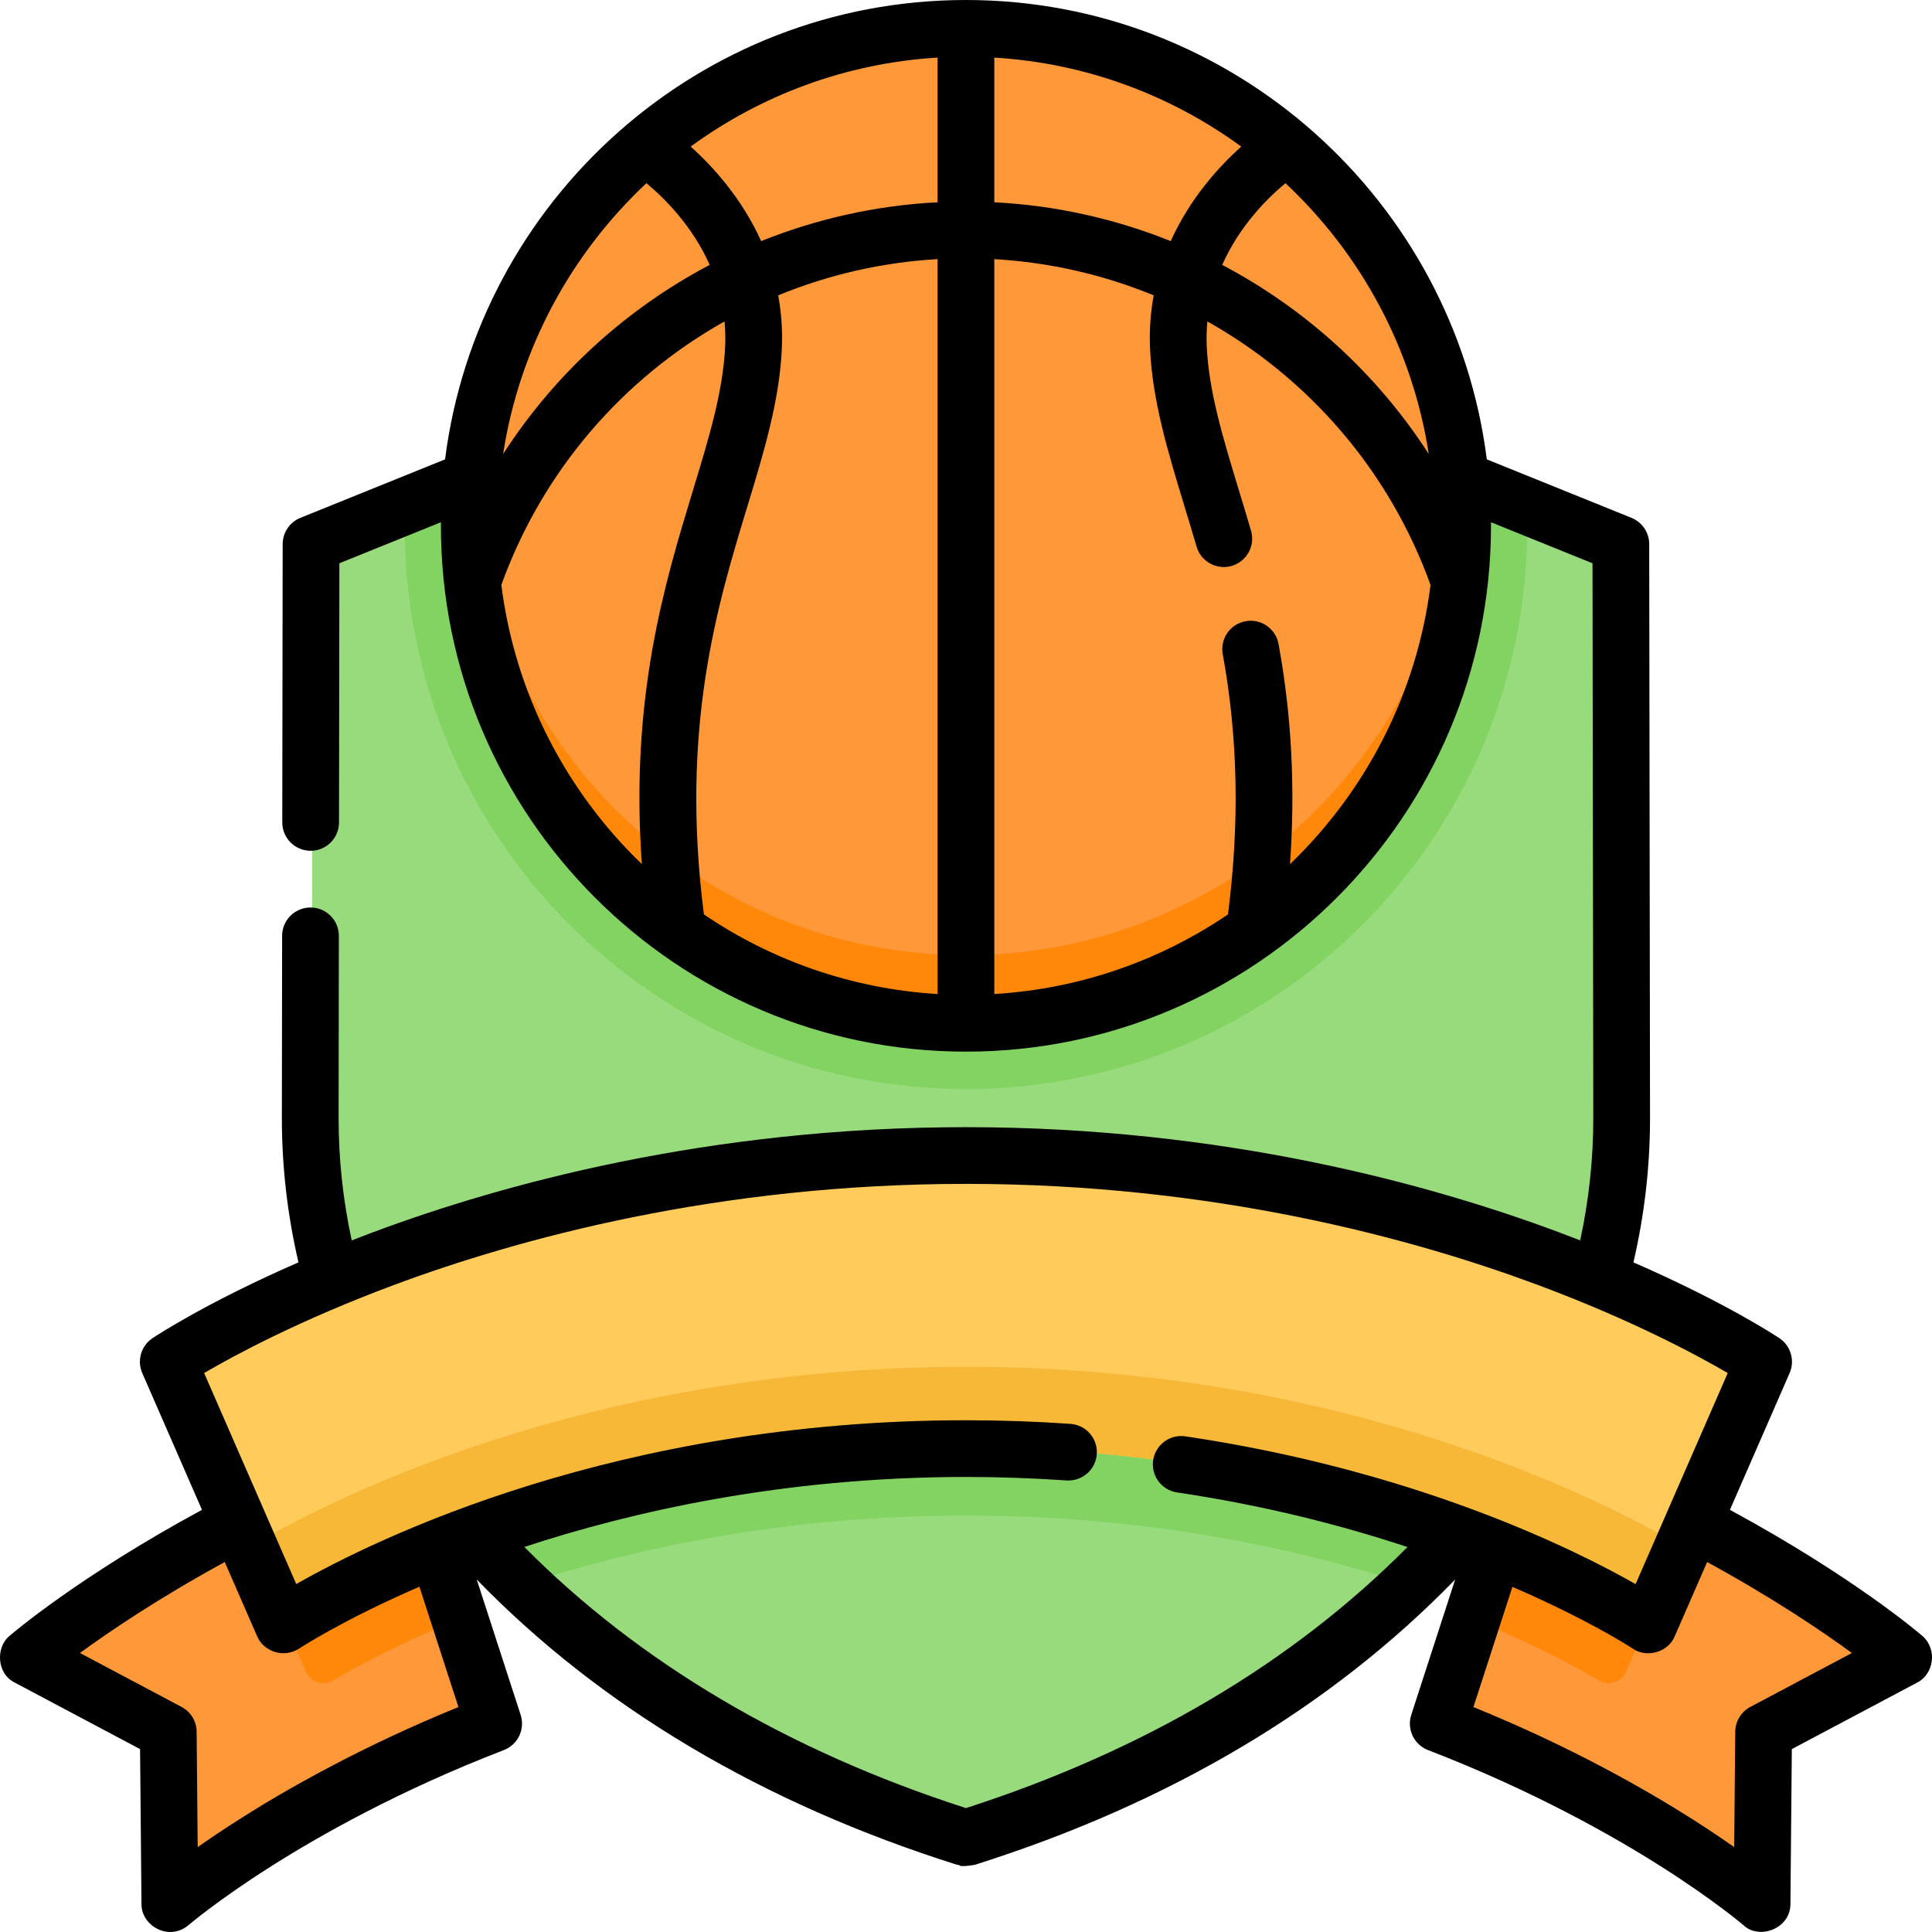 <svg id="Capa_1" enable-background="new 0 0 512 512" height="512" viewBox="0 0 512 512" width="512" xmlns="http://www.w3.org/2000/svg"><g><g><path d="m116.127 410.086c-26.185 10.54-40.626 20.214-40.626 20.214l-11.835-27.122c-36.146 18.813-55.666 35.683-55.666 35.683l37.107 19.699.412 45.44s30.56-26.428 85.614-47.65l-15.005-46.265c-.001 0-.001.001-.001.001z" fill="#ff9838"/><path d="m448.334 403.179-11.835 27.121s-14.442-9.674-40.626-20.215h-.001l-15.005 46.265c55.054 21.222 85.614 47.65 85.614 47.65l.411-45.439 37.108-19.7s-19.52-16.87-55.666-35.682z" fill="#ff9838"/><g><g><path d="m430.908 443.032 5.564-12.75c-.579-.385-14.952-9.872-40.599-20.197l-6.077 18.738c16.412 6.719 27.987 13 34.013 16.528 2.583 1.514 5.901.425 7.099-2.319z" fill="#ff8709"/></g></g><g><g><path d="m81.092 443.032-5.564-12.75c.579-.385 14.952-9.872 40.599-20.197l6.077 18.738c-16.412 6.719-27.987 13-34.013 16.528-2.583 1.514-5.901.425-7.099-2.319z" fill="#ff8709"/></g></g><path d="m125.261 127.259-42.409 17.148-.214 151.642c-.063 39.221 14.25 77.322 40.785 107.629 26.09 29.798 67.865 62.456 132.577 82.889 64.712-20.433 106.488-53.091 132.578-82.889 26.535-30.307 40.847-68.408 40.785-107.629l-.214-151.642-42.409-17.148z" fill="#98db7c"/><path d="m256 383.615c-54.463 0-98.976 11.274-130.177 22.741 4.022 4.454 8.378 8.958 13.124 13.469 30.074-9.73 69.822-18.21 117.053-18.21 47.23 0 86.978 8.479 117.053 18.21 4.746-4.511 9.103-9.015 13.124-13.469-31.201-11.467-75.714-22.741-130.177-22.741z" fill="#82d361"/><path d="m404.65 134.501-17.911-7.242h-261.478l-17.911 7.242c-.056 1.681-.095 3.367-.095 5.062 0 82.305 66.595 149.026 148.744 149.026s148.744-66.721 148.744-149.026c.001-1.694-.037-3.38-.093-5.062z" fill="#82d361"/><ellipse cx="256" cy="139.564" fill="#ff9838" rx="131.315" ry="131.564"/><path d="m256 253.127c-69.503 0-126.385-54.102-131.003-122.564-.201 2.975-.312 5.974-.312 9 0 72.661 58.792 131.564 131.315 131.564s131.315-58.903 131.315-131.564c0-3.026-.111-6.025-.312-9-4.618 68.462-61.5 122.564-131.003 122.564z" fill="#ff8709"/><path d="m436.499 430.3s-69.671-46.685-180.499-46.685c-110.829 0-180.499 46.685-180.499 46.685l-30.394-69.652s81.402-54.546 210.893-54.546 210.893 54.546 210.893 54.546z" fill="#ffcb5b"/><path d="m256 362.224c-102.595 0-172.3 37.292-189.474 47.51l8.975 20.566s69.671-46.685 180.499-46.685c110.829 0 180.499 46.685 180.499 46.685l8.975-20.566c-17.175-10.218-86.879-47.51-189.474-47.51z" fill="#f7b737"/></g><path d="m509.485 433.565c-.778-.672-18.417-15.779-51.038-33.44l15.818-36.239c1.454-3.332.315-7.226-2.706-9.249-.693-.465-14.2-9.426-38.685-20.095 2.933-12.603 4.419-25.49 4.399-38.403l-.215-151.949c-.004-3.059-1.863-5.81-4.699-6.957l-38.339-15.497c-8.671-68.553-67.267-121.736-138.035-121.736s-129.364 53.183-138.035 121.735l-38.34 15.497c-2.837 1.147-4.695 3.898-4.7 6.957l-.104 73.75c-.006 4.151 3.355 7.52 7.507 7.526h.011c4.147 0 7.512-3.358 7.518-7.504l.096-68.69 26.916-10.879c-.002.319-.012.636-.012.955 0 76.836 62.419 139.347 139.142 139.347s139.142-62.511 139.142-139.347c0-.319-.01-.636-.012-.955l26.916 10.879.208 146.89c.017 10.936-1.162 21.851-3.474 32.56-1.884-.735-3.805-1.473-5.783-2.211-33.994-12.683-88.827-27.802-156.997-27.802s-123.002 15.12-156.997 27.802c-1.978.738-3.899 1.475-5.782 2.21-2.311-10.708-3.491-21.623-3.473-32.561l.068-48.139c.006-4.151-3.355-7.52-7.507-7.526-.004 0-.007 0-.011 0-4.147 0-7.512 3.357-7.518 7.505l-.068 48.138c-.021 12.915 1.466 25.802 4.398 38.404-24.485 10.669-37.992 19.63-38.685 20.095-3.021 2.024-4.16 5.917-2.706 9.249l15.818 36.239c-32.621 17.661-50.26 32.768-51.038 33.44-3.527 2.86-3.504 9.849 1.391 12.324l33.243 17.643.373 41.059c-.031 5.817 7.287 9.932 12.429 5.621.075-.065 7.635-6.539 21.673-15.461 12.936-8.222 34.181-20.268 61.935-30.962 3.726-1.436 5.679-5.534 4.447-9.331l-11.637-35.871c32.946 33.912 75.751 59.337 127.384 75.635 1.081-.081-.461.75 4.527 0 51.633-16.298 94.438-41.722 127.384-75.635l-11.637 35.871c-1.232 3.797.721 7.895 4.447 9.331 27.753 10.694 48.999 22.74 61.935 30.962 14.038 8.922 21.598 15.396 21.668 15.456 4.106 3.927 12.449.956 12.434-5.616l.372-41.059 33.243-17.643c4.293-2.162 5.466-8.692 1.391-12.323zm-338.175-385.015c4.754 3.946 12.16 11.278 16.764 21.649-22.079 11.632-41.024 28.837-54.743 50.117 4.332-28.126 18.114-53.166 37.979-71.766zm-1.213 180.447c-19.991-19.224-33.589-45.07-37.235-73.979 10.918-30.295 32.265-54.742 59.143-69.833.193 2.078.269 4.221.172 6.447-.521 11.981-4.238 24.197-8.541 38.339-7.54 24.776-16.697 54.898-13.539 99.026zm78.371 34.43c-22.843-1.374-44.042-8.958-61.925-21.096-6.324-49.441 3.523-81.847 11.477-107.987 4.41-14.491 8.574-28.178 9.178-42.062.216-4.965-.164-9.631-.971-14.006 13.24-5.456 27.486-8.757 42.241-9.605zm0-209.826c-16.314.839-32.074 4.395-46.755 10.292-5.134-11.39-12.827-19.804-18.684-25.049 18.594-13.58 41.079-22.114 65.439-23.58zm92.193-5.05c19.865 18.6 33.647 43.639 37.978 71.766-13.719-21.28-32.664-38.485-54.743-50.117 4.605-10.373 12.011-17.704 16.765-21.649zm-77.158-33.286c24.36 1.465 46.845 9.999 65.439 23.58-5.857 5.244-13.55 13.658-18.684 25.049-14.681-5.897-30.441-9.453-46.755-10.292zm78.361 213.741c1.431-20.161.431-39.393-3.031-58.338-.746-4.082-4.664-6.786-8.746-6.042-4.084.746-6.791 4.66-6.045 8.743 4.04 22.113 4.49 44.71 1.385 68.963-17.883 12.138-39.082 19.722-61.925 21.096v-194.756c14.755.848 29.001 4.149 42.241 9.605-.807 4.375-1.187 9.041-.971 14.006.604 13.881 4.768 27.567 9.177 42.058 1.036 3.402 2.1 6.9 3.155 10.515.958 3.281 3.958 5.411 7.213 5.411.697 0 1.407-.098 2.11-.303 3.986-1.162 6.274-5.335 5.11-9.32-1.072-3.671-2.152-7.223-3.204-10.678-4.303-14.142-8.02-26.356-8.54-38.337-.097-2.226-.021-4.369.172-6.447 26.878 15.091 48.224 39.538 59.143 69.833-3.646 28.917-17.248 54.766-37.244 73.991zm-278.684 253.28c-4.141 2.64-7.742 5.072-10.79 7.214l-.278-30.578c-.025-2.755-1.557-5.277-3.992-6.569l-26.925-14.291c7.869-5.753 20.842-14.541 38.365-24.108l8.61 19.724c1.639 3.862 6.856 5.889 11.068 3.241.138-.092 11.494-7.595 31.911-16.425l10.346 31.892c-25.854 10.52-45.794 21.919-58.315 29.9zm192.805-3.121c-47.266-15.254-86.567-38.508-117.037-69.206 28.068-9.238 68.415-18.549 117.037-18.549 8.88 0 17.848.31 26.656.922 4.139.262 7.732-2.838 8.02-6.977.288-4.14-2.837-7.731-6.979-8.018-9.153-.635-18.472-.957-27.697-.957-92.377 0-156.232 31.306-177.472 43.414l-24.413-55.93c8.118-4.747 25.314-14.008 50.145-23.272 32.834-12.251 85.813-26.854 151.74-26.854 65.677 0 118.49 14.5 151.229 26.664 25.017 9.294 42.453 18.679 50.653 23.467l-24.415 55.933c-16.398-9.323-58.303-30.116-119.31-39.159-4.109-.612-7.93 2.226-8.539 6.332-.609 4.105 2.227 7.927 6.334 8.536 23.351 3.461 43.873 8.783 61.063 14.47-30.467 30.687-69.76 53.933-117.015 69.184zm207.865-26.811c-2.435 1.292-3.967 3.813-3.992 6.569l-.278 30.577c-3.048-2.142-6.649-4.574-10.79-7.214-12.521-7.981-32.46-19.38-58.316-29.9l10.334-31.85c20.392 8.806 31.696 16.232 31.917 16.379 3.228 2.339 9.123 1.311 11.075-3.237l8.61-19.724c17.524 9.568 30.497 18.356 38.365 24.108z"/></g></svg>
